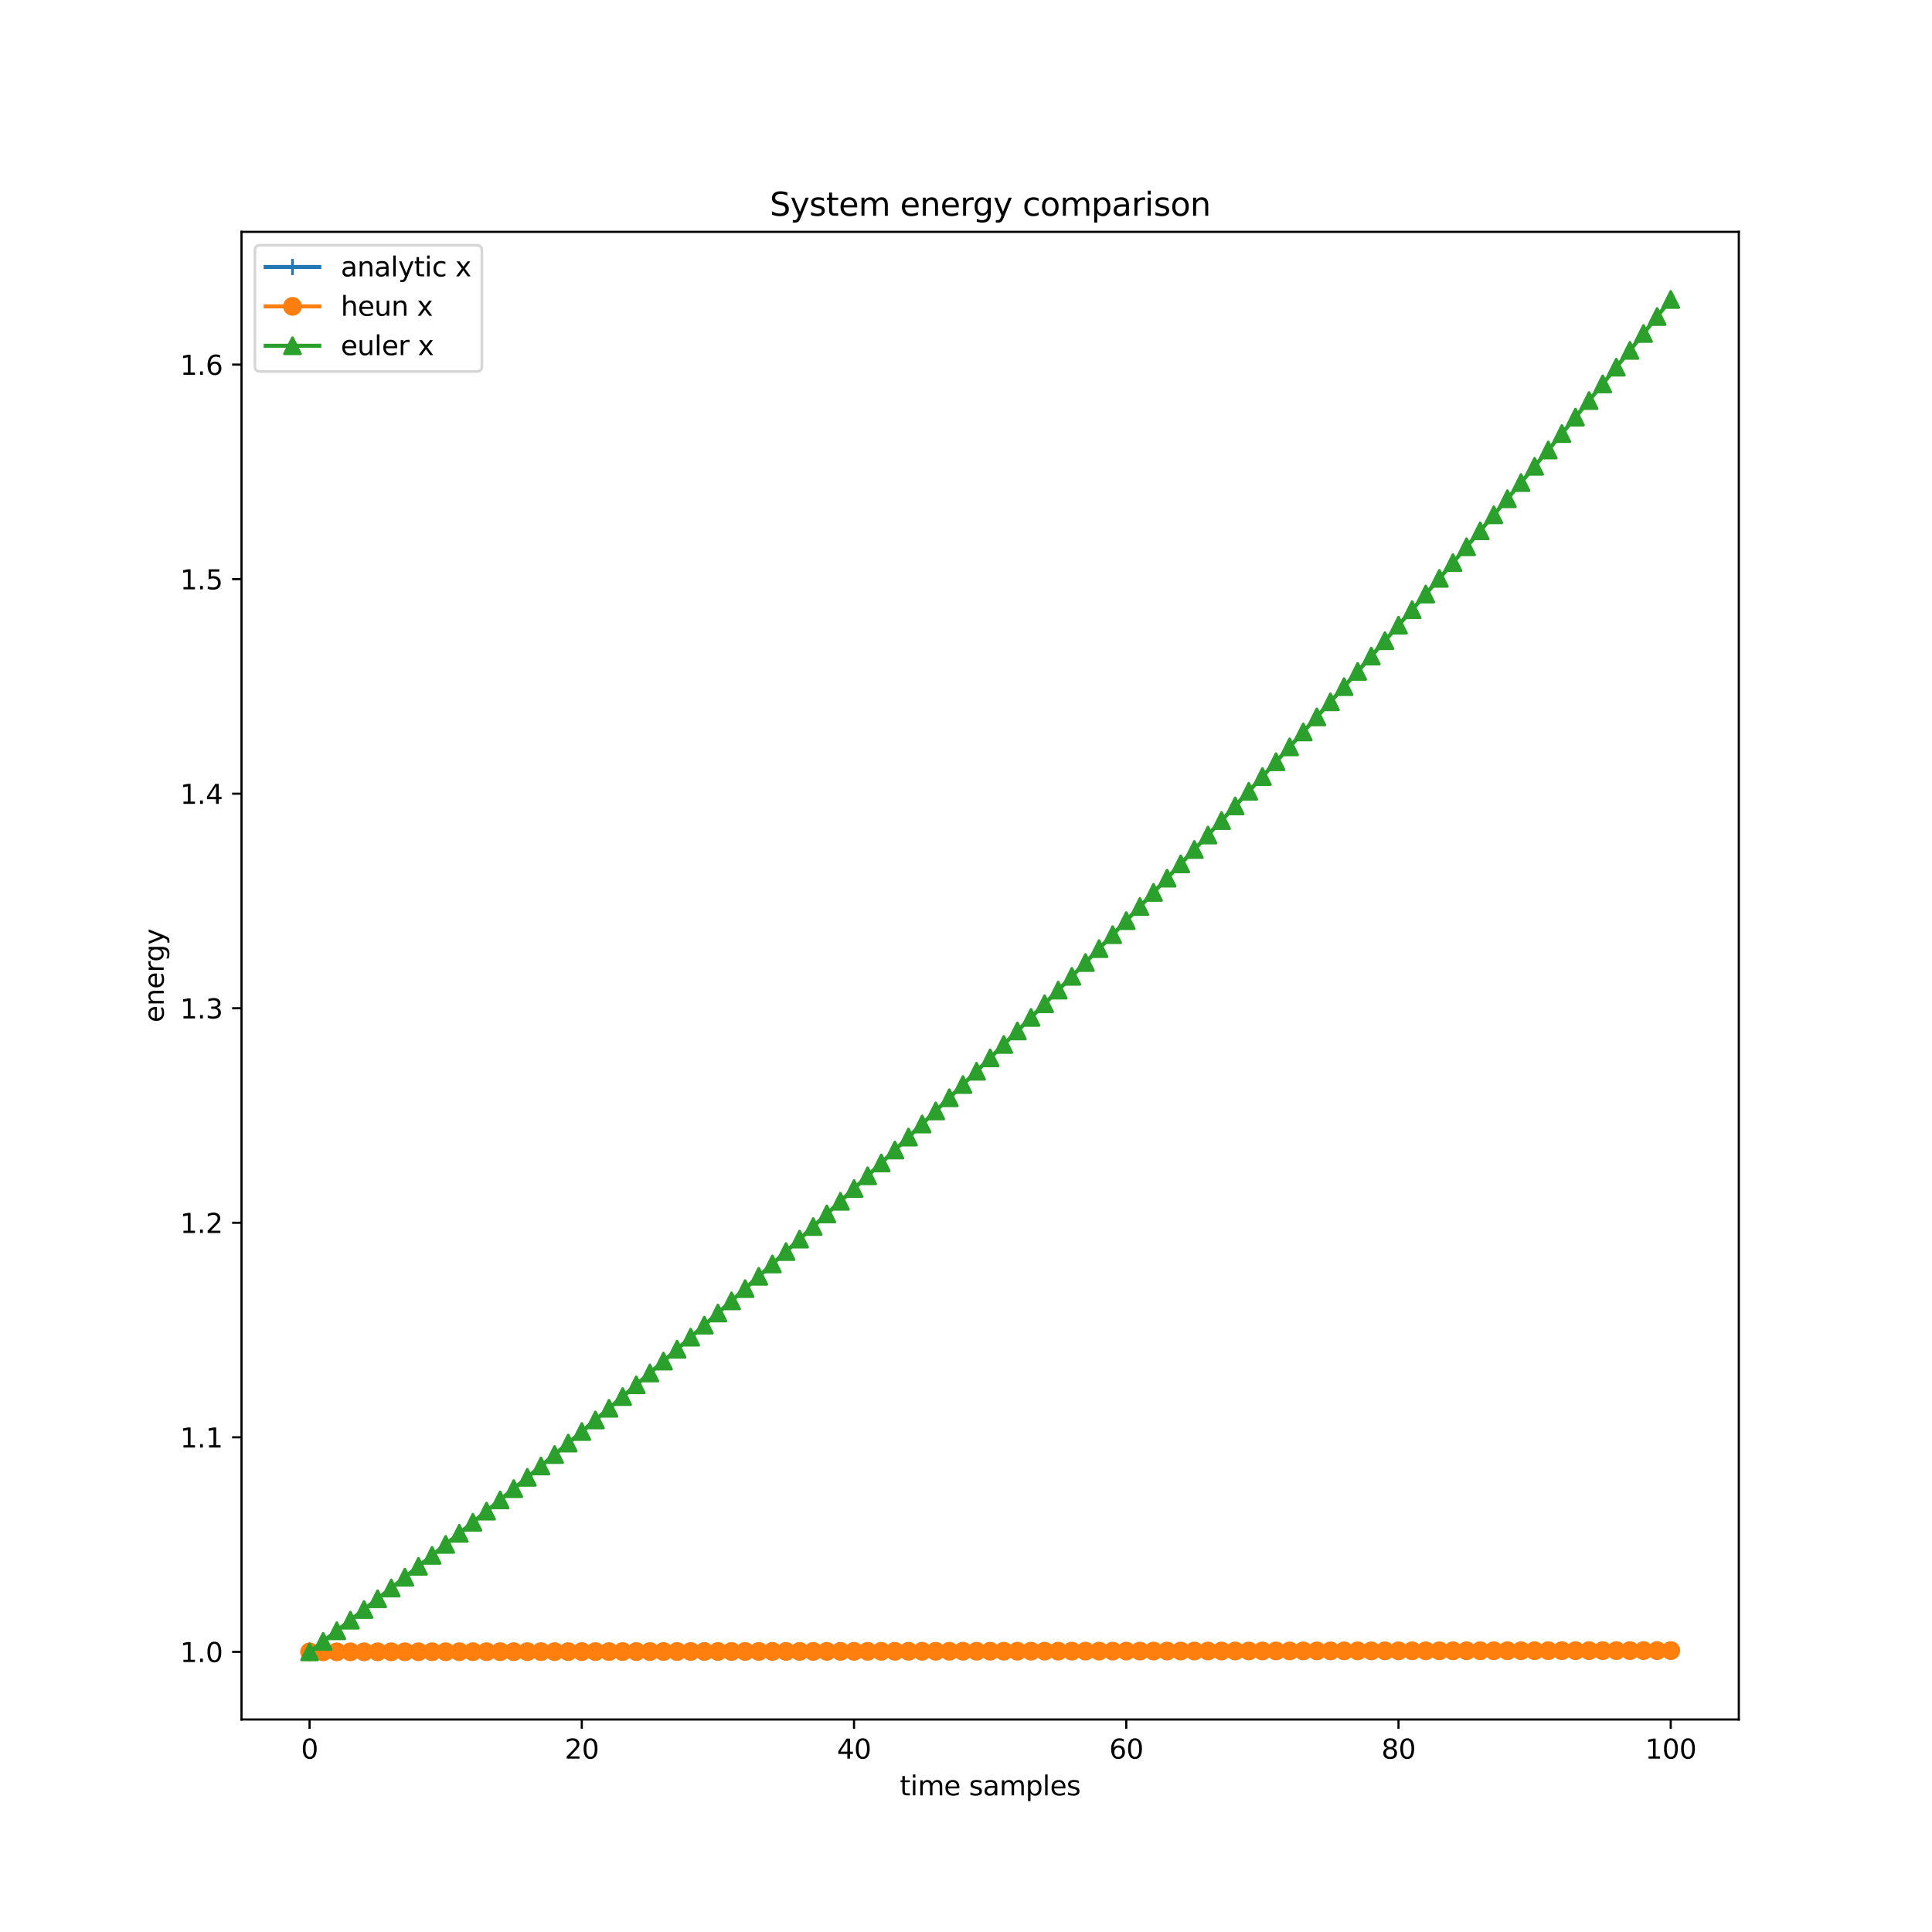 <?xml version="1.0" encoding="utf-8" standalone="no"?>
<!DOCTYPE svg PUBLIC "-//W3C//DTD SVG 1.1//EN"
  "http://www.w3.org/Graphics/SVG/1.1/DTD/svg11.dtd">
<svg xmlns:xlink="http://www.w3.org/1999/xlink" width="720pt" height="720pt" viewBox="0 0 720 720" xmlns="http://www.w3.org/2000/svg" version="1.1">
 <defs>
  <style type="text/css">*{stroke-linejoin: round; stroke-linecap: butt}</style>
 </defs>
 <g id="figure_1">
  <g id="patch_1">
   <path d="M 0 720 
L 720 720 
L 720 0 
L 0 0 
z
" style="fill: #ffffff"/>
  </g>
  <g id="axes_1">
   <g id="patch_2">
    <path d="M 90 640.8 
L 648 640.8 
L 648 86.4 
L 90 86.4 
z
" style="fill: #ffffff"/>
   </g>
   <g id="matplotlib.axis_1">
    <g id="xtick_1">
     <g id="line2d_1">
      <defs>
       <path id="m5ee7c1878e" d="M 0 0 
L 0 3.5 
" style="stroke: #000000; stroke-width: 0.8"/>
      </defs>
      <g>
       <use xlink:href="#m5ee7c1878e" x="115.364" y="640.8" style="stroke: #000000; stroke-width: 0.8"/>
      </g>
     </g>
     <g id="text_1">
      <!-- 0 -->
      <g transform="translate(112.182 655.398) scale(0.1 -0.1)">
       <defs>
        <path id="DejaVuSans-30" d="M 2034 4250 
Q 1547 4250 1301 3770 
Q 1056 3291 1056 2328 
Q 1056 1369 1301 889 
Q 1547 409 2034 409 
Q 2525 409 2770 889 
Q 3016 1369 3016 2328 
Q 3016 3291 2770 3770 
Q 2525 4250 2034 4250 
z
M 2034 4750 
Q 2819 4750 3233 4129 
Q 3647 3509 3647 2328 
Q 3647 1150 3233 529 
Q 2819 -91 2034 -91 
Q 1250 -91 836 529 
Q 422 1150 422 2328 
Q 422 3509 836 4129 
Q 1250 4750 2034 4750 
z
" transform="scale(0.016)"/>
       </defs>
       <use xlink:href="#DejaVuSans-30"/>
      </g>
     </g>
    </g>
    <g id="xtick_2">
     <g id="line2d_2">
      <g>
       <use xlink:href="#m5ee7c1878e" x="216.818" y="640.8" style="stroke: #000000; stroke-width: 0.8"/>
      </g>
     </g>
     <g id="text_2">
      <!-- 20 -->
      <g transform="translate(210.456 655.398) scale(0.1 -0.1)">
       <defs>
        <path id="DejaVuSans-32" d="M 1228 531 
L 3431 531 
L 3431 0 
L 469 0 
L 469 531 
Q 828 903 1448 1529 
Q 2069 2156 2228 2338 
Q 2531 2678 2651 2914 
Q 2772 3150 2772 3378 
Q 2772 3750 2511 3984 
Q 2250 4219 1831 4219 
Q 1534 4219 1204 4116 
Q 875 4013 500 3803 
L 500 4441 
Q 881 4594 1212 4672 
Q 1544 4750 1819 4750 
Q 2544 4750 2975 4387 
Q 3406 4025 3406 3419 
Q 3406 3131 3298 2873 
Q 3191 2616 2906 2266 
Q 2828 2175 2409 1742 
Q 1991 1309 1228 531 
z
" transform="scale(0.016)"/>
       </defs>
       <use xlink:href="#DejaVuSans-32"/>
       <use xlink:href="#DejaVuSans-30" x="63.623"/>
      </g>
     </g>
    </g>
    <g id="xtick_3">
     <g id="line2d_3">
      <g>
       <use xlink:href="#m5ee7c1878e" x="318.273" y="640.8" style="stroke: #000000; stroke-width: 0.8"/>
      </g>
     </g>
     <g id="text_3">
      <!-- 40 -->
      <g transform="translate(311.91 655.398) scale(0.1 -0.1)">
       <defs>
        <path id="DejaVuSans-34" d="M 2419 4116 
L 825 1625 
L 2419 1625 
L 2419 4116 
z
M 2253 4666 
L 3047 4666 
L 3047 1625 
L 3713 1625 
L 3713 1100 
L 3047 1100 
L 3047 0 
L 2419 0 
L 2419 1100 
L 313 1100 
L 313 1709 
L 2253 4666 
z
" transform="scale(0.016)"/>
       </defs>
       <use xlink:href="#DejaVuSans-34"/>
       <use xlink:href="#DejaVuSans-30" x="63.623"/>
      </g>
     </g>
    </g>
    <g id="xtick_4">
     <g id="line2d_4">
      <g>
       <use xlink:href="#m5ee7c1878e" x="419.727" y="640.8" style="stroke: #000000; stroke-width: 0.8"/>
      </g>
     </g>
     <g id="text_4">
      <!-- 60 -->
      <g transform="translate(413.365 655.398) scale(0.1 -0.1)">
       <defs>
        <path id="DejaVuSans-36" d="M 2113 2584 
Q 1688 2584 1439 2293 
Q 1191 2003 1191 1497 
Q 1191 994 1439 701 
Q 1688 409 2113 409 
Q 2538 409 2786 701 
Q 3034 994 3034 1497 
Q 3034 2003 2786 2293 
Q 2538 2584 2113 2584 
z
M 3366 4563 
L 3366 3988 
Q 3128 4100 2886 4159 
Q 2644 4219 2406 4219 
Q 1781 4219 1451 3797 
Q 1122 3375 1075 2522 
Q 1259 2794 1537 2939 
Q 1816 3084 2150 3084 
Q 2853 3084 3261 2657 
Q 3669 2231 3669 1497 
Q 3669 778 3244 343 
Q 2819 -91 2113 -91 
Q 1303 -91 875 529 
Q 447 1150 447 2328 
Q 447 3434 972 4092 
Q 1497 4750 2381 4750 
Q 2619 4750 2861 4703 
Q 3103 4656 3366 4563 
z
" transform="scale(0.016)"/>
       </defs>
       <use xlink:href="#DejaVuSans-36"/>
       <use xlink:href="#DejaVuSans-30" x="63.623"/>
      </g>
     </g>
    </g>
    <g id="xtick_5">
     <g id="line2d_5">
      <g>
       <use xlink:href="#m5ee7c1878e" x="521.182" y="640.8" style="stroke: #000000; stroke-width: 0.8"/>
      </g>
     </g>
     <g id="text_5">
      <!-- 80 -->
      <g transform="translate(514.819 655.398) scale(0.1 -0.1)">
       <defs>
        <path id="DejaVuSans-38" d="M 2034 2216 
Q 1584 2216 1326 1975 
Q 1069 1734 1069 1313 
Q 1069 891 1326 650 
Q 1584 409 2034 409 
Q 2484 409 2743 651 
Q 3003 894 3003 1313 
Q 3003 1734 2745 1975 
Q 2488 2216 2034 2216 
z
M 1403 2484 
Q 997 2584 770 2862 
Q 544 3141 544 3541 
Q 544 4100 942 4425 
Q 1341 4750 2034 4750 
Q 2731 4750 3128 4425 
Q 3525 4100 3525 3541 
Q 3525 3141 3298 2862 
Q 3072 2584 2669 2484 
Q 3125 2378 3379 2068 
Q 3634 1759 3634 1313 
Q 3634 634 3220 271 
Q 2806 -91 2034 -91 
Q 1263 -91 848 271 
Q 434 634 434 1313 
Q 434 1759 690 2068 
Q 947 2378 1403 2484 
z
M 1172 3481 
Q 1172 3119 1398 2916 
Q 1625 2713 2034 2713 
Q 2441 2713 2670 2916 
Q 2900 3119 2900 3481 
Q 2900 3844 2670 4047 
Q 2441 4250 2034 4250 
Q 1625 4250 1398 4047 
Q 1172 3844 1172 3481 
z
" transform="scale(0.016)"/>
       </defs>
       <use xlink:href="#DejaVuSans-38"/>
       <use xlink:href="#DejaVuSans-30" x="63.623"/>
      </g>
     </g>
    </g>
    <g id="xtick_6">
     <g id="line2d_6">
      <g>
       <use xlink:href="#m5ee7c1878e" x="622.636" y="640.8" style="stroke: #000000; stroke-width: 0.8"/>
      </g>
     </g>
     <g id="text_6">
      <!-- 100 -->
      <g transform="translate(613.093 655.398) scale(0.1 -0.1)">
       <defs>
        <path id="DejaVuSans-31" d="M 794 531 
L 1825 531 
L 1825 4091 
L 703 3866 
L 703 4441 
L 1819 4666 
L 2450 4666 
L 2450 531 
L 3481 531 
L 3481 0 
L 794 0 
L 794 531 
z
" transform="scale(0.016)"/>
       </defs>
       <use xlink:href="#DejaVuSans-31"/>
       <use xlink:href="#DejaVuSans-30" x="63.623"/>
       <use xlink:href="#DejaVuSans-30" x="127.246"/>
      </g>
     </g>
    </g>
    <g id="text_7">
     <!-- time samples -->
     <g transform="translate(335.331 669.077) scale(0.1 -0.1)">
      <defs>
       <path id="DejaVuSans-74" d="M 1172 4494 
L 1172 3500 
L 2356 3500 
L 2356 3053 
L 1172 3053 
L 1172 1153 
Q 1172 725 1289 603 
Q 1406 481 1766 481 
L 2356 481 
L 2356 0 
L 1766 0 
Q 1100 0 847 248 
Q 594 497 594 1153 
L 594 3053 
L 172 3053 
L 172 3500 
L 594 3500 
L 594 4494 
L 1172 4494 
z
" transform="scale(0.016)"/>
       <path id="DejaVuSans-69" d="M 603 3500 
L 1178 3500 
L 1178 0 
L 603 0 
L 603 3500 
z
M 603 4863 
L 1178 4863 
L 1178 4134 
L 603 4134 
L 603 4863 
z
" transform="scale(0.016)"/>
       <path id="DejaVuSans-6d" d="M 3328 2828 
Q 3544 3216 3844 3400 
Q 4144 3584 4550 3584 
Q 5097 3584 5394 3201 
Q 5691 2819 5691 2113 
L 5691 0 
L 5113 0 
L 5113 2094 
Q 5113 2597 4934 2840 
Q 4756 3084 4391 3084 
Q 3944 3084 3684 2787 
Q 3425 2491 3425 1978 
L 3425 0 
L 2847 0 
L 2847 2094 
Q 2847 2600 2669 2842 
Q 2491 3084 2119 3084 
Q 1678 3084 1418 2786 
Q 1159 2488 1159 1978 
L 1159 0 
L 581 0 
L 581 3500 
L 1159 3500 
L 1159 2956 
Q 1356 3278 1631 3431 
Q 1906 3584 2284 3584 
Q 2666 3584 2933 3390 
Q 3200 3197 3328 2828 
z
" transform="scale(0.016)"/>
       <path id="DejaVuSans-65" d="M 3597 1894 
L 3597 1613 
L 953 1613 
Q 991 1019 1311 708 
Q 1631 397 2203 397 
Q 2534 397 2845 478 
Q 3156 559 3463 722 
L 3463 178 
Q 3153 47 2828 -22 
Q 2503 -91 2169 -91 
Q 1331 -91 842 396 
Q 353 884 353 1716 
Q 353 2575 817 3079 
Q 1281 3584 2069 3584 
Q 2775 3584 3186 3129 
Q 3597 2675 3597 1894 
z
M 3022 2063 
Q 3016 2534 2758 2815 
Q 2500 3097 2075 3097 
Q 1594 3097 1305 2825 
Q 1016 2553 972 2059 
L 3022 2063 
z
" transform="scale(0.016)"/>
       <path id="DejaVuSans-20" transform="scale(0.016)"/>
       <path id="DejaVuSans-73" d="M 2834 3397 
L 2834 2853 
Q 2591 2978 2328 3040 
Q 2066 3103 1784 3103 
Q 1356 3103 1142 2972 
Q 928 2841 928 2578 
Q 928 2378 1081 2264 
Q 1234 2150 1697 2047 
L 1894 2003 
Q 2506 1872 2764 1633 
Q 3022 1394 3022 966 
Q 3022 478 2636 193 
Q 2250 -91 1575 -91 
Q 1294 -91 989 -36 
Q 684 19 347 128 
L 347 722 
Q 666 556 975 473 
Q 1284 391 1588 391 
Q 1994 391 2212 530 
Q 2431 669 2431 922 
Q 2431 1156 2273 1281 
Q 2116 1406 1581 1522 
L 1381 1569 
Q 847 1681 609 1914 
Q 372 2147 372 2553 
Q 372 3047 722 3315 
Q 1072 3584 1716 3584 
Q 2034 3584 2315 3537 
Q 2597 3491 2834 3397 
z
" transform="scale(0.016)"/>
       <path id="DejaVuSans-61" d="M 2194 1759 
Q 1497 1759 1228 1600 
Q 959 1441 959 1056 
Q 959 750 1161 570 
Q 1363 391 1709 391 
Q 2188 391 2477 730 
Q 2766 1069 2766 1631 
L 2766 1759 
L 2194 1759 
z
M 3341 1997 
L 3341 0 
L 2766 0 
L 2766 531 
Q 2569 213 2275 61 
Q 1981 -91 1556 -91 
Q 1019 -91 701 211 
Q 384 513 384 1019 
Q 384 1609 779 1909 
Q 1175 2209 1959 2209 
L 2766 2209 
L 2766 2266 
Q 2766 2663 2505 2880 
Q 2244 3097 1772 3097 
Q 1472 3097 1187 3025 
Q 903 2953 641 2809 
L 641 3341 
Q 956 3463 1253 3523 
Q 1550 3584 1831 3584 
Q 2591 3584 2966 3190 
Q 3341 2797 3341 1997 
z
" transform="scale(0.016)"/>
       <path id="DejaVuSans-70" d="M 1159 525 
L 1159 -1331 
L 581 -1331 
L 581 3500 
L 1159 3500 
L 1159 2969 
Q 1341 3281 1617 3432 
Q 1894 3584 2278 3584 
Q 2916 3584 3314 3078 
Q 3713 2572 3713 1747 
Q 3713 922 3314 415 
Q 2916 -91 2278 -91 
Q 1894 -91 1617 61 
Q 1341 213 1159 525 
z
M 3116 1747 
Q 3116 2381 2855 2742 
Q 2594 3103 2138 3103 
Q 1681 3103 1420 2742 
Q 1159 2381 1159 1747 
Q 1159 1113 1420 752 
Q 1681 391 2138 391 
Q 2594 391 2855 752 
Q 3116 1113 3116 1747 
z
" transform="scale(0.016)"/>
       <path id="DejaVuSans-6c" d="M 603 4863 
L 1178 4863 
L 1178 0 
L 603 0 
L 603 4863 
z
" transform="scale(0.016)"/>
      </defs>
      <use xlink:href="#DejaVuSans-74"/>
      <use xlink:href="#DejaVuSans-69" x="39.209"/>
      <use xlink:href="#DejaVuSans-6d" x="66.992"/>
      <use xlink:href="#DejaVuSans-65" x="164.404"/>
      <use xlink:href="#DejaVuSans-20" x="225.928"/>
      <use xlink:href="#DejaVuSans-73" x="257.715"/>
      <use xlink:href="#DejaVuSans-61" x="309.814"/>
      <use xlink:href="#DejaVuSans-6d" x="371.094"/>
      <use xlink:href="#DejaVuSans-70" x="468.506"/>
      <use xlink:href="#DejaVuSans-6c" x="531.982"/>
      <use xlink:href="#DejaVuSans-65" x="559.766"/>
      <use xlink:href="#DejaVuSans-73" x="621.289"/>
     </g>
    </g>
   </g>
   <g id="matplotlib.axis_2">
    <g id="ytick_1">
     <g id="line2d_7">
      <defs>
       <path id="ma13c03ccf5" d="M 0 0 
L -3.5 0 
" style="stroke: #000000; stroke-width: 0.8"/>
      </defs>
      <g>
       <use xlink:href="#ma13c03ccf5" x="90" y="615.6" style="stroke: #000000; stroke-width: 0.8"/>
      </g>
     </g>
     <g id="text_8">
      <!-- 1.0 -->
      <g transform="translate(67.097 619.399) scale(0.1 -0.1)">
       <defs>
        <path id="DejaVuSans-2e" d="M 684 794 
L 1344 794 
L 1344 0 
L 684 0 
L 684 794 
z
" transform="scale(0.016)"/>
       </defs>
       <use xlink:href="#DejaVuSans-31"/>
       <use xlink:href="#DejaVuSans-2e" x="63.623"/>
       <use xlink:href="#DejaVuSans-30" x="95.41"/>
      </g>
     </g>
    </g>
    <g id="ytick_2">
     <g id="line2d_8">
      <g>
       <use xlink:href="#ma13c03ccf5" x="90" y="535.646" style="stroke: #000000; stroke-width: 0.8"/>
      </g>
     </g>
     <g id="text_9">
      <!-- 1.1 -->
      <g transform="translate(67.097 539.445) scale(0.1 -0.1)">
       <use xlink:href="#DejaVuSans-31"/>
       <use xlink:href="#DejaVuSans-2e" x="63.623"/>
       <use xlink:href="#DejaVuSans-31" x="95.41"/>
      </g>
     </g>
    </g>
    <g id="ytick_3">
     <g id="line2d_9">
      <g>
       <use xlink:href="#ma13c03ccf5" x="90" y="455.692" style="stroke: #000000; stroke-width: 0.8"/>
      </g>
     </g>
     <g id="text_10">
      <!-- 1.2 -->
      <g transform="translate(67.097 459.491) scale(0.1 -0.1)">
       <use xlink:href="#DejaVuSans-31"/>
       <use xlink:href="#DejaVuSans-2e" x="63.623"/>
       <use xlink:href="#DejaVuSans-32" x="95.41"/>
      </g>
     </g>
    </g>
    <g id="ytick_4">
     <g id="line2d_10">
      <g>
       <use xlink:href="#ma13c03ccf5" x="90" y="375.738" style="stroke: #000000; stroke-width: 0.8"/>
      </g>
     </g>
     <g id="text_11">
      <!-- 1.3 -->
      <g transform="translate(67.097 379.538) scale(0.1 -0.1)">
       <defs>
        <path id="DejaVuSans-33" d="M 2597 2516 
Q 3050 2419 3304 2112 
Q 3559 1806 3559 1356 
Q 3559 666 3084 287 
Q 2609 -91 1734 -91 
Q 1441 -91 1130 -33 
Q 819 25 488 141 
L 488 750 
Q 750 597 1062 519 
Q 1375 441 1716 441 
Q 2309 441 2620 675 
Q 2931 909 2931 1356 
Q 2931 1769 2642 2001 
Q 2353 2234 1838 2234 
L 1294 2234 
L 1294 2753 
L 1863 2753 
Q 2328 2753 2575 2939 
Q 2822 3125 2822 3475 
Q 2822 3834 2567 4026 
Q 2313 4219 1838 4219 
Q 1578 4219 1281 4162 
Q 984 4106 628 3988 
L 628 4550 
Q 988 4650 1302 4700 
Q 1616 4750 1894 4750 
Q 2613 4750 3031 4423 
Q 3450 4097 3450 3541 
Q 3450 3153 3228 2886 
Q 3006 2619 2597 2516 
z
" transform="scale(0.016)"/>
       </defs>
       <use xlink:href="#DejaVuSans-31"/>
       <use xlink:href="#DejaVuSans-2e" x="63.623"/>
       <use xlink:href="#DejaVuSans-33" x="95.41"/>
      </g>
     </g>
    </g>
    <g id="ytick_5">
     <g id="line2d_11">
      <g>
       <use xlink:href="#ma13c03ccf5" x="90" y="295.784" style="stroke: #000000; stroke-width: 0.8"/>
      </g>
     </g>
     <g id="text_12">
      <!-- 1.4 -->
      <g transform="translate(67.097 299.584) scale(0.1 -0.1)">
       <use xlink:href="#DejaVuSans-31"/>
       <use xlink:href="#DejaVuSans-2e" x="63.623"/>
       <use xlink:href="#DejaVuSans-34" x="95.41"/>
      </g>
     </g>
    </g>
    <g id="ytick_6">
     <g id="line2d_12">
      <g>
       <use xlink:href="#ma13c03ccf5" x="90" y="215.831" style="stroke: #000000; stroke-width: 0.8"/>
      </g>
     </g>
     <g id="text_13">
      <!-- 1.5 -->
      <g transform="translate(67.097 219.63) scale(0.1 -0.1)">
       <defs>
        <path id="DejaVuSans-35" d="M 691 4666 
L 3169 4666 
L 3169 4134 
L 1269 4134 
L 1269 2991 
Q 1406 3038 1543 3061 
Q 1681 3084 1819 3084 
Q 2600 3084 3056 2656 
Q 3513 2228 3513 1497 
Q 3513 744 3044 326 
Q 2575 -91 1722 -91 
Q 1428 -91 1123 -41 
Q 819 9 494 109 
L 494 744 
Q 775 591 1075 516 
Q 1375 441 1709 441 
Q 2250 441 2565 725 
Q 2881 1009 2881 1497 
Q 2881 1984 2565 2268 
Q 2250 2553 1709 2553 
Q 1456 2553 1204 2497 
Q 953 2441 691 2322 
L 691 4666 
z
" transform="scale(0.016)"/>
       </defs>
       <use xlink:href="#DejaVuSans-31"/>
       <use xlink:href="#DejaVuSans-2e" x="63.623"/>
       <use xlink:href="#DejaVuSans-35" x="95.41"/>
      </g>
     </g>
    </g>
    <g id="ytick_7">
     <g id="line2d_13">
      <g>
       <use xlink:href="#ma13c03ccf5" x="90" y="135.877" style="stroke: #000000; stroke-width: 0.8"/>
      </g>
     </g>
     <g id="text_14">
      <!-- 1.6 -->
      <g transform="translate(67.097 139.676) scale(0.1 -0.1)">
       <use xlink:href="#DejaVuSans-31"/>
       <use xlink:href="#DejaVuSans-2e" x="63.623"/>
       <use xlink:href="#DejaVuSans-36" x="95.41"/>
      </g>
     </g>
    </g>
    <g id="text_15">
     <!-- energy -->
     <g transform="translate(61.017 381.023) rotate(-90) scale(0.1 -0.1)">
      <defs>
       <path id="DejaVuSans-6e" d="M 3513 2113 
L 3513 0 
L 2938 0 
L 2938 2094 
Q 2938 2591 2744 2837 
Q 2550 3084 2163 3084 
Q 1697 3084 1428 2787 
Q 1159 2491 1159 1978 
L 1159 0 
L 581 0 
L 581 3500 
L 1159 3500 
L 1159 2956 
Q 1366 3272 1645 3428 
Q 1925 3584 2291 3584 
Q 2894 3584 3203 3211 
Q 3513 2838 3513 2113 
z
" transform="scale(0.016)"/>
       <path id="DejaVuSans-72" d="M 2631 2963 
Q 2534 3019 2420 3045 
Q 2306 3072 2169 3072 
Q 1681 3072 1420 2755 
Q 1159 2438 1159 1844 
L 1159 0 
L 581 0 
L 581 3500 
L 1159 3500 
L 1159 2956 
Q 1341 3275 1631 3429 
Q 1922 3584 2338 3584 
Q 2397 3584 2469 3576 
Q 2541 3569 2628 3553 
L 2631 2963 
z
" transform="scale(0.016)"/>
       <path id="DejaVuSans-67" d="M 2906 1791 
Q 2906 2416 2648 2759 
Q 2391 3103 1925 3103 
Q 1463 3103 1205 2759 
Q 947 2416 947 1791 
Q 947 1169 1205 825 
Q 1463 481 1925 481 
Q 2391 481 2648 825 
Q 2906 1169 2906 1791 
z
M 3481 434 
Q 3481 -459 3084 -895 
Q 2688 -1331 1869 -1331 
Q 1566 -1331 1297 -1286 
Q 1028 -1241 775 -1147 
L 775 -588 
Q 1028 -725 1275 -790 
Q 1522 -856 1778 -856 
Q 2344 -856 2625 -561 
Q 2906 -266 2906 331 
L 2906 616 
Q 2728 306 2450 153 
Q 2172 0 1784 0 
Q 1141 0 747 490 
Q 353 981 353 1791 
Q 353 2603 747 3093 
Q 1141 3584 1784 3584 
Q 2172 3584 2450 3431 
Q 2728 3278 2906 2969 
L 2906 3500 
L 3481 3500 
L 3481 434 
z
" transform="scale(0.016)"/>
       <path id="DejaVuSans-79" d="M 2059 -325 
Q 1816 -950 1584 -1140 
Q 1353 -1331 966 -1331 
L 506 -1331 
L 506 -850 
L 844 -850 
Q 1081 -850 1212 -737 
Q 1344 -625 1503 -206 
L 1606 56 
L 191 3500 
L 800 3500 
L 1894 763 
L 2988 3500 
L 3597 3500 
L 2059 -325 
z
" transform="scale(0.016)"/>
      </defs>
      <use xlink:href="#DejaVuSans-65"/>
      <use xlink:href="#DejaVuSans-6e" x="61.523"/>
      <use xlink:href="#DejaVuSans-65" x="124.902"/>
      <use xlink:href="#DejaVuSans-72" x="186.426"/>
      <use xlink:href="#DejaVuSans-67" x="225.789"/>
      <use xlink:href="#DejaVuSans-79" x="289.266"/>
     </g>
    </g>
   </g>
   <g id="line2d_14">
    <path d="M 115.364 615.6 
L 120.436 615.6 
L 125.509 615.6 
L 130.582 615.6 
L 135.655 615.6 
L 140.727 615.6 
L 145.8 615.6 
L 150.873 615.6 
L 155.945 615.6 
L 161.018 615.6 
L 166.091 615.6 
L 171.164 615.6 
L 176.236 615.6 
L 181.309 615.6 
L 186.382 615.6 
L 191.455 615.6 
L 196.527 615.6 
L 201.6 615.6 
L 206.673 615.6 
L 211.745 615.6 
L 216.818 615.6 
L 221.891 615.6 
L 226.964 615.6 
L 232.036 615.6 
L 237.109 615.6 
L 242.182 615.6 
L 247.255 615.6 
L 252.327 615.6 
L 257.4 615.6 
L 262.473 615.6 
L 267.545 615.6 
L 272.618 615.6 
L 277.691 615.6 
L 282.764 615.6 
L 287.836 615.6 
L 292.909 615.6 
L 297.982 615.6 
L 303.055 615.6 
L 308.127 615.6 
L 313.2 615.6 
L 318.273 615.6 
L 323.345 615.6 
L 328.418 615.6 
L 333.491 615.6 
L 338.564 615.6 
L 343.636 615.6 
L 348.709 615.6 
L 353.782 615.6 
L 358.855 615.6 
L 363.927 615.6 
L 369 615.6 
L 374.073 615.6 
L 379.145 615.6 
L 384.218 615.6 
L 389.291 615.6 
L 394.364 615.6 
L 399.436 615.6 
L 404.509 615.6 
L 409.582 615.6 
L 414.655 615.6 
L 419.727 615.6 
L 424.8 615.6 
L 429.873 615.6 
L 434.945 615.6 
L 440.018 615.6 
L 445.091 615.6 
L 450.164 615.6 
L 455.236 615.6 
L 460.309 615.6 
L 465.382 615.6 
L 470.455 615.6 
L 475.527 615.6 
L 480.6 615.6 
L 485.673 615.6 
L 490.745 615.6 
L 495.818 615.6 
L 500.891 615.6 
L 505.964 615.6 
L 511.036 615.6 
L 516.109 615.6 
L 521.182 615.6 
L 526.255 615.6 
L 531.327 615.6 
L 536.4 615.6 
L 541.473 615.6 
L 546.545 615.6 
L 551.618 615.6 
L 556.691 615.6 
L 561.764 615.6 
L 566.836 615.6 
L 571.909 615.6 
L 576.982 615.6 
L 582.055 615.6 
L 587.127 615.6 
L 592.2 615.6 
L 597.273 615.6 
L 602.345 615.6 
L 607.418 615.6 
L 612.491 615.6 
L 617.564 615.6 
L 622.636 615.6 
" clip-path="url(#pe2f2e50e3d)" style="fill: none; stroke: #1f77b4; stroke-width: 1.5; stroke-linecap: square"/>
    <defs>
     <path id="md26b3dd9a8" d="M 0 3 
L 0 -3 
" style="stroke: #1f77b4"/>
    </defs>
    <g clip-path="url(#pe2f2e50e3d)">
     <use xlink:href="#md26b3dd9a8" x="115.364" y="615.6" style="fill: #1f77b4; stroke: #1f77b4"/>
     <use xlink:href="#md26b3dd9a8" x="120.436" y="615.6" style="fill: #1f77b4; stroke: #1f77b4"/>
     <use xlink:href="#md26b3dd9a8" x="125.509" y="615.6" style="fill: #1f77b4; stroke: #1f77b4"/>
     <use xlink:href="#md26b3dd9a8" x="130.582" y="615.6" style="fill: #1f77b4; stroke: #1f77b4"/>
     <use xlink:href="#md26b3dd9a8" x="135.655" y="615.6" style="fill: #1f77b4; stroke: #1f77b4"/>
     <use xlink:href="#md26b3dd9a8" x="140.727" y="615.6" style="fill: #1f77b4; stroke: #1f77b4"/>
     <use xlink:href="#md26b3dd9a8" x="145.8" y="615.6" style="fill: #1f77b4; stroke: #1f77b4"/>
     <use xlink:href="#md26b3dd9a8" x="150.873" y="615.6" style="fill: #1f77b4; stroke: #1f77b4"/>
     <use xlink:href="#md26b3dd9a8" x="155.945" y="615.6" style="fill: #1f77b4; stroke: #1f77b4"/>
     <use xlink:href="#md26b3dd9a8" x="161.018" y="615.6" style="fill: #1f77b4; stroke: #1f77b4"/>
     <use xlink:href="#md26b3dd9a8" x="166.091" y="615.6" style="fill: #1f77b4; stroke: #1f77b4"/>
     <use xlink:href="#md26b3dd9a8" x="171.164" y="615.6" style="fill: #1f77b4; stroke: #1f77b4"/>
     <use xlink:href="#md26b3dd9a8" x="176.236" y="615.6" style="fill: #1f77b4; stroke: #1f77b4"/>
     <use xlink:href="#md26b3dd9a8" x="181.309" y="615.6" style="fill: #1f77b4; stroke: #1f77b4"/>
     <use xlink:href="#md26b3dd9a8" x="186.382" y="615.6" style="fill: #1f77b4; stroke: #1f77b4"/>
     <use xlink:href="#md26b3dd9a8" x="191.455" y="615.6" style="fill: #1f77b4; stroke: #1f77b4"/>
     <use xlink:href="#md26b3dd9a8" x="196.527" y="615.6" style="fill: #1f77b4; stroke: #1f77b4"/>
     <use xlink:href="#md26b3dd9a8" x="201.6" y="615.6" style="fill: #1f77b4; stroke: #1f77b4"/>
     <use xlink:href="#md26b3dd9a8" x="206.673" y="615.6" style="fill: #1f77b4; stroke: #1f77b4"/>
     <use xlink:href="#md26b3dd9a8" x="211.745" y="615.6" style="fill: #1f77b4; stroke: #1f77b4"/>
     <use xlink:href="#md26b3dd9a8" x="216.818" y="615.6" style="fill: #1f77b4; stroke: #1f77b4"/>
     <use xlink:href="#md26b3dd9a8" x="221.891" y="615.6" style="fill: #1f77b4; stroke: #1f77b4"/>
     <use xlink:href="#md26b3dd9a8" x="226.964" y="615.6" style="fill: #1f77b4; stroke: #1f77b4"/>
     <use xlink:href="#md26b3dd9a8" x="232.036" y="615.6" style="fill: #1f77b4; stroke: #1f77b4"/>
     <use xlink:href="#md26b3dd9a8" x="237.109" y="615.6" style="fill: #1f77b4; stroke: #1f77b4"/>
     <use xlink:href="#md26b3dd9a8" x="242.182" y="615.6" style="fill: #1f77b4; stroke: #1f77b4"/>
     <use xlink:href="#md26b3dd9a8" x="247.255" y="615.6" style="fill: #1f77b4; stroke: #1f77b4"/>
     <use xlink:href="#md26b3dd9a8" x="252.327" y="615.6" style="fill: #1f77b4; stroke: #1f77b4"/>
     <use xlink:href="#md26b3dd9a8" x="257.4" y="615.6" style="fill: #1f77b4; stroke: #1f77b4"/>
     <use xlink:href="#md26b3dd9a8" x="262.473" y="615.6" style="fill: #1f77b4; stroke: #1f77b4"/>
     <use xlink:href="#md26b3dd9a8" x="267.545" y="615.6" style="fill: #1f77b4; stroke: #1f77b4"/>
     <use xlink:href="#md26b3dd9a8" x="272.618" y="615.6" style="fill: #1f77b4; stroke: #1f77b4"/>
     <use xlink:href="#md26b3dd9a8" x="277.691" y="615.6" style="fill: #1f77b4; stroke: #1f77b4"/>
     <use xlink:href="#md26b3dd9a8" x="282.764" y="615.6" style="fill: #1f77b4; stroke: #1f77b4"/>
     <use xlink:href="#md26b3dd9a8" x="287.836" y="615.6" style="fill: #1f77b4; stroke: #1f77b4"/>
     <use xlink:href="#md26b3dd9a8" x="292.909" y="615.6" style="fill: #1f77b4; stroke: #1f77b4"/>
     <use xlink:href="#md26b3dd9a8" x="297.982" y="615.6" style="fill: #1f77b4; stroke: #1f77b4"/>
     <use xlink:href="#md26b3dd9a8" x="303.055" y="615.6" style="fill: #1f77b4; stroke: #1f77b4"/>
     <use xlink:href="#md26b3dd9a8" x="308.127" y="615.6" style="fill: #1f77b4; stroke: #1f77b4"/>
     <use xlink:href="#md26b3dd9a8" x="313.2" y="615.6" style="fill: #1f77b4; stroke: #1f77b4"/>
     <use xlink:href="#md26b3dd9a8" x="318.273" y="615.6" style="fill: #1f77b4; stroke: #1f77b4"/>
     <use xlink:href="#md26b3dd9a8" x="323.345" y="615.6" style="fill: #1f77b4; stroke: #1f77b4"/>
     <use xlink:href="#md26b3dd9a8" x="328.418" y="615.6" style="fill: #1f77b4; stroke: #1f77b4"/>
     <use xlink:href="#md26b3dd9a8" x="333.491" y="615.6" style="fill: #1f77b4; stroke: #1f77b4"/>
     <use xlink:href="#md26b3dd9a8" x="338.564" y="615.6" style="fill: #1f77b4; stroke: #1f77b4"/>
     <use xlink:href="#md26b3dd9a8" x="343.636" y="615.6" style="fill: #1f77b4; stroke: #1f77b4"/>
     <use xlink:href="#md26b3dd9a8" x="348.709" y="615.6" style="fill: #1f77b4; stroke: #1f77b4"/>
     <use xlink:href="#md26b3dd9a8" x="353.782" y="615.6" style="fill: #1f77b4; stroke: #1f77b4"/>
     <use xlink:href="#md26b3dd9a8" x="358.855" y="615.6" style="fill: #1f77b4; stroke: #1f77b4"/>
     <use xlink:href="#md26b3dd9a8" x="363.927" y="615.6" style="fill: #1f77b4; stroke: #1f77b4"/>
     <use xlink:href="#md26b3dd9a8" x="369" y="615.6" style="fill: #1f77b4; stroke: #1f77b4"/>
     <use xlink:href="#md26b3dd9a8" x="374.073" y="615.6" style="fill: #1f77b4; stroke: #1f77b4"/>
     <use xlink:href="#md26b3dd9a8" x="379.145" y="615.6" style="fill: #1f77b4; stroke: #1f77b4"/>
     <use xlink:href="#md26b3dd9a8" x="384.218" y="615.6" style="fill: #1f77b4; stroke: #1f77b4"/>
     <use xlink:href="#md26b3dd9a8" x="389.291" y="615.6" style="fill: #1f77b4; stroke: #1f77b4"/>
     <use xlink:href="#md26b3dd9a8" x="394.364" y="615.6" style="fill: #1f77b4; stroke: #1f77b4"/>
     <use xlink:href="#md26b3dd9a8" x="399.436" y="615.6" style="fill: #1f77b4; stroke: #1f77b4"/>
     <use xlink:href="#md26b3dd9a8" x="404.509" y="615.6" style="fill: #1f77b4; stroke: #1f77b4"/>
     <use xlink:href="#md26b3dd9a8" x="409.582" y="615.6" style="fill: #1f77b4; stroke: #1f77b4"/>
     <use xlink:href="#md26b3dd9a8" x="414.655" y="615.6" style="fill: #1f77b4; stroke: #1f77b4"/>
     <use xlink:href="#md26b3dd9a8" x="419.727" y="615.6" style="fill: #1f77b4; stroke: #1f77b4"/>
     <use xlink:href="#md26b3dd9a8" x="424.8" y="615.6" style="fill: #1f77b4; stroke: #1f77b4"/>
     <use xlink:href="#md26b3dd9a8" x="429.873" y="615.6" style="fill: #1f77b4; stroke: #1f77b4"/>
     <use xlink:href="#md26b3dd9a8" x="434.945" y="615.6" style="fill: #1f77b4; stroke: #1f77b4"/>
     <use xlink:href="#md26b3dd9a8" x="440.018" y="615.6" style="fill: #1f77b4; stroke: #1f77b4"/>
     <use xlink:href="#md26b3dd9a8" x="445.091" y="615.6" style="fill: #1f77b4; stroke: #1f77b4"/>
     <use xlink:href="#md26b3dd9a8" x="450.164" y="615.6" style="fill: #1f77b4; stroke: #1f77b4"/>
     <use xlink:href="#md26b3dd9a8" x="455.236" y="615.6" style="fill: #1f77b4; stroke: #1f77b4"/>
     <use xlink:href="#md26b3dd9a8" x="460.309" y="615.6" style="fill: #1f77b4; stroke: #1f77b4"/>
     <use xlink:href="#md26b3dd9a8" x="465.382" y="615.6" style="fill: #1f77b4; stroke: #1f77b4"/>
     <use xlink:href="#md26b3dd9a8" x="470.455" y="615.6" style="fill: #1f77b4; stroke: #1f77b4"/>
     <use xlink:href="#md26b3dd9a8" x="475.527" y="615.6" style="fill: #1f77b4; stroke: #1f77b4"/>
     <use xlink:href="#md26b3dd9a8" x="480.6" y="615.6" style="fill: #1f77b4; stroke: #1f77b4"/>
     <use xlink:href="#md26b3dd9a8" x="485.673" y="615.6" style="fill: #1f77b4; stroke: #1f77b4"/>
     <use xlink:href="#md26b3dd9a8" x="490.745" y="615.6" style="fill: #1f77b4; stroke: #1f77b4"/>
     <use xlink:href="#md26b3dd9a8" x="495.818" y="615.6" style="fill: #1f77b4; stroke: #1f77b4"/>
     <use xlink:href="#md26b3dd9a8" x="500.891" y="615.6" style="fill: #1f77b4; stroke: #1f77b4"/>
     <use xlink:href="#md26b3dd9a8" x="505.964" y="615.6" style="fill: #1f77b4; stroke: #1f77b4"/>
     <use xlink:href="#md26b3dd9a8" x="511.036" y="615.6" style="fill: #1f77b4; stroke: #1f77b4"/>
     <use xlink:href="#md26b3dd9a8" x="516.109" y="615.6" style="fill: #1f77b4; stroke: #1f77b4"/>
     <use xlink:href="#md26b3dd9a8" x="521.182" y="615.6" style="fill: #1f77b4; stroke: #1f77b4"/>
     <use xlink:href="#md26b3dd9a8" x="526.255" y="615.6" style="fill: #1f77b4; stroke: #1f77b4"/>
     <use xlink:href="#md26b3dd9a8" x="531.327" y="615.6" style="fill: #1f77b4; stroke: #1f77b4"/>
     <use xlink:href="#md26b3dd9a8" x="536.4" y="615.6" style="fill: #1f77b4; stroke: #1f77b4"/>
     <use xlink:href="#md26b3dd9a8" x="541.473" y="615.6" style="fill: #1f77b4; stroke: #1f77b4"/>
     <use xlink:href="#md26b3dd9a8" x="546.545" y="615.6" style="fill: #1f77b4; stroke: #1f77b4"/>
     <use xlink:href="#md26b3dd9a8" x="551.618" y="615.6" style="fill: #1f77b4; stroke: #1f77b4"/>
     <use xlink:href="#md26b3dd9a8" x="556.691" y="615.6" style="fill: #1f77b4; stroke: #1f77b4"/>
     <use xlink:href="#md26b3dd9a8" x="561.764" y="615.6" style="fill: #1f77b4; stroke: #1f77b4"/>
     <use xlink:href="#md26b3dd9a8" x="566.836" y="615.6" style="fill: #1f77b4; stroke: #1f77b4"/>
     <use xlink:href="#md26b3dd9a8" x="571.909" y="615.6" style="fill: #1f77b4; stroke: #1f77b4"/>
     <use xlink:href="#md26b3dd9a8" x="576.982" y="615.6" style="fill: #1f77b4; stroke: #1f77b4"/>
     <use xlink:href="#md26b3dd9a8" x="582.055" y="615.6" style="fill: #1f77b4; stroke: #1f77b4"/>
     <use xlink:href="#md26b3dd9a8" x="587.127" y="615.6" style="fill: #1f77b4; stroke: #1f77b4"/>
     <use xlink:href="#md26b3dd9a8" x="592.2" y="615.6" style="fill: #1f77b4; stroke: #1f77b4"/>
     <use xlink:href="#md26b3dd9a8" x="597.273" y="615.6" style="fill: #1f77b4; stroke: #1f77b4"/>
     <use xlink:href="#md26b3dd9a8" x="602.345" y="615.6" style="fill: #1f77b4; stroke: #1f77b4"/>
     <use xlink:href="#md26b3dd9a8" x="607.418" y="615.6" style="fill: #1f77b4; stroke: #1f77b4"/>
     <use xlink:href="#md26b3dd9a8" x="612.491" y="615.6" style="fill: #1f77b4; stroke: #1f77b4"/>
     <use xlink:href="#md26b3dd9a8" x="617.564" y="615.6" style="fill: #1f77b4; stroke: #1f77b4"/>
     <use xlink:href="#md26b3dd9a8" x="622.636" y="615.6" style="fill: #1f77b4; stroke: #1f77b4"/>
    </g>
   </g>
   <g id="line2d_15">
    <path d="M 115.364 615.6 
L 120.436 615.595 
L 125.509 615.59 
L 130.582 615.586 
L 135.655 615.581 
L 140.727 615.576 
L 145.8 615.571 
L 150.873 615.566 
L 155.945 615.562 
L 161.018 615.557 
L 166.091 615.552 
L 171.164 615.547 
L 176.236 615.543 
L 181.309 615.538 
L 186.382 615.533 
L 191.455 615.528 
L 196.527 615.523 
L 201.6 615.518 
L 206.673 615.514 
L 211.745 615.509 
L 216.818 615.504 
L 221.891 615.499 
L 226.964 615.495 
L 232.036 615.49 
L 237.109 615.485 
L 242.182 615.48 
L 247.255 615.475 
L 252.327 615.47 
L 257.4 615.466 
L 262.473 615.461 
L 267.545 615.456 
L 272.618 615.451 
L 277.691 615.446 
L 282.764 615.442 
L 287.836 615.437 
L 292.909 615.432 
L 297.982 615.427 
L 303.055 615.422 
L 308.127 615.418 
L 313.2 615.413 
L 318.273 615.408 
L 323.345 615.403 
L 328.418 615.398 
L 333.491 615.393 
L 338.564 615.389 
L 343.636 615.384 
L 348.709 615.379 
L 353.782 615.374 
L 358.855 615.369 
L 363.927 615.365 
L 369 615.36 
L 374.073 615.355 
L 379.145 615.35 
L 384.218 615.345 
L 389.291 615.341 
L 394.364 615.336 
L 399.436 615.331 
L 404.509 615.326 
L 409.582 615.321 
L 414.655 615.317 
L 419.727 615.312 
L 424.8 615.307 
L 429.873 615.302 
L 434.945 615.297 
L 440.018 615.293 
L 445.091 615.288 
L 450.164 615.283 
L 455.236 615.278 
L 460.309 615.273 
L 465.382 615.269 
L 470.455 615.264 
L 475.527 615.259 
L 480.6 615.254 
L 485.673 615.249 
L 490.745 615.245 
L 495.818 615.24 
L 500.891 615.235 
L 505.964 615.23 
L 511.036 615.225 
L 516.109 615.221 
L 521.182 615.216 
L 526.255 615.211 
L 531.327 615.206 
L 536.4 615.201 
L 541.473 615.196 
L 546.545 615.192 
L 551.618 615.187 
L 556.691 615.182 
L 561.764 615.177 
L 566.836 615.172 
L 571.909 615.168 
L 576.982 615.163 
L 582.055 615.158 
L 587.127 615.153 
L 592.2 615.148 
L 597.273 615.144 
L 602.345 615.139 
L 607.418 615.134 
L 612.491 615.129 
L 617.564 615.124 
L 622.636 615.12 
" clip-path="url(#pe2f2e50e3d)" style="fill: none; stroke: #ff7f0e; stroke-width: 1.5; stroke-linecap: square"/>
    <defs>
     <path id="meb74bcc953" d="M 0 3 
C 0.796 3 1.559 2.684 2.121 2.121 
C 2.684 1.559 3 0.796 3 0 
C 3 -0.796 2.684 -1.559 2.121 -2.121 
C 1.559 -2.684 0.796 -3 0 -3 
C -0.796 -3 -1.559 -2.684 -2.121 -2.121 
C -2.684 -1.559 -3 -0.796 -3 0 
C -3 0.796 -2.684 1.559 -2.121 2.121 
C -1.559 2.684 -0.796 3 0 3 
z
" style="stroke: #ff7f0e"/>
    </defs>
    <g clip-path="url(#pe2f2e50e3d)">
     <use xlink:href="#meb74bcc953" x="115.364" y="615.6" style="fill: #ff7f0e; stroke: #ff7f0e"/>
     <use xlink:href="#meb74bcc953" x="120.436" y="615.595" style="fill: #ff7f0e; stroke: #ff7f0e"/>
     <use xlink:href="#meb74bcc953" x="125.509" y="615.59" style="fill: #ff7f0e; stroke: #ff7f0e"/>
     <use xlink:href="#meb74bcc953" x="130.582" y="615.586" style="fill: #ff7f0e; stroke: #ff7f0e"/>
     <use xlink:href="#meb74bcc953" x="135.655" y="615.581" style="fill: #ff7f0e; stroke: #ff7f0e"/>
     <use xlink:href="#meb74bcc953" x="140.727" y="615.576" style="fill: #ff7f0e; stroke: #ff7f0e"/>
     <use xlink:href="#meb74bcc953" x="145.8" y="615.571" style="fill: #ff7f0e; stroke: #ff7f0e"/>
     <use xlink:href="#meb74bcc953" x="150.873" y="615.566" style="fill: #ff7f0e; stroke: #ff7f0e"/>
     <use xlink:href="#meb74bcc953" x="155.945" y="615.562" style="fill: #ff7f0e; stroke: #ff7f0e"/>
     <use xlink:href="#meb74bcc953" x="161.018" y="615.557" style="fill: #ff7f0e; stroke: #ff7f0e"/>
     <use xlink:href="#meb74bcc953" x="166.091" y="615.552" style="fill: #ff7f0e; stroke: #ff7f0e"/>
     <use xlink:href="#meb74bcc953" x="171.164" y="615.547" style="fill: #ff7f0e; stroke: #ff7f0e"/>
     <use xlink:href="#meb74bcc953" x="176.236" y="615.543" style="fill: #ff7f0e; stroke: #ff7f0e"/>
     <use xlink:href="#meb74bcc953" x="181.309" y="615.538" style="fill: #ff7f0e; stroke: #ff7f0e"/>
     <use xlink:href="#meb74bcc953" x="186.382" y="615.533" style="fill: #ff7f0e; stroke: #ff7f0e"/>
     <use xlink:href="#meb74bcc953" x="191.455" y="615.528" style="fill: #ff7f0e; stroke: #ff7f0e"/>
     <use xlink:href="#meb74bcc953" x="196.527" y="615.523" style="fill: #ff7f0e; stroke: #ff7f0e"/>
     <use xlink:href="#meb74bcc953" x="201.6" y="615.518" style="fill: #ff7f0e; stroke: #ff7f0e"/>
     <use xlink:href="#meb74bcc953" x="206.673" y="615.514" style="fill: #ff7f0e; stroke: #ff7f0e"/>
     <use xlink:href="#meb74bcc953" x="211.745" y="615.509" style="fill: #ff7f0e; stroke: #ff7f0e"/>
     <use xlink:href="#meb74bcc953" x="216.818" y="615.504" style="fill: #ff7f0e; stroke: #ff7f0e"/>
     <use xlink:href="#meb74bcc953" x="221.891" y="615.499" style="fill: #ff7f0e; stroke: #ff7f0e"/>
     <use xlink:href="#meb74bcc953" x="226.964" y="615.495" style="fill: #ff7f0e; stroke: #ff7f0e"/>
     <use xlink:href="#meb74bcc953" x="232.036" y="615.49" style="fill: #ff7f0e; stroke: #ff7f0e"/>
     <use xlink:href="#meb74bcc953" x="237.109" y="615.485" style="fill: #ff7f0e; stroke: #ff7f0e"/>
     <use xlink:href="#meb74bcc953" x="242.182" y="615.48" style="fill: #ff7f0e; stroke: #ff7f0e"/>
     <use xlink:href="#meb74bcc953" x="247.255" y="615.475" style="fill: #ff7f0e; stroke: #ff7f0e"/>
     <use xlink:href="#meb74bcc953" x="252.327" y="615.47" style="fill: #ff7f0e; stroke: #ff7f0e"/>
     <use xlink:href="#meb74bcc953" x="257.4" y="615.466" style="fill: #ff7f0e; stroke: #ff7f0e"/>
     <use xlink:href="#meb74bcc953" x="262.473" y="615.461" style="fill: #ff7f0e; stroke: #ff7f0e"/>
     <use xlink:href="#meb74bcc953" x="267.545" y="615.456" style="fill: #ff7f0e; stroke: #ff7f0e"/>
     <use xlink:href="#meb74bcc953" x="272.618" y="615.451" style="fill: #ff7f0e; stroke: #ff7f0e"/>
     <use xlink:href="#meb74bcc953" x="277.691" y="615.446" style="fill: #ff7f0e; stroke: #ff7f0e"/>
     <use xlink:href="#meb74bcc953" x="282.764" y="615.442" style="fill: #ff7f0e; stroke: #ff7f0e"/>
     <use xlink:href="#meb74bcc953" x="287.836" y="615.437" style="fill: #ff7f0e; stroke: #ff7f0e"/>
     <use xlink:href="#meb74bcc953" x="292.909" y="615.432" style="fill: #ff7f0e; stroke: #ff7f0e"/>
     <use xlink:href="#meb74bcc953" x="297.982" y="615.427" style="fill: #ff7f0e; stroke: #ff7f0e"/>
     <use xlink:href="#meb74bcc953" x="303.055" y="615.422" style="fill: #ff7f0e; stroke: #ff7f0e"/>
     <use xlink:href="#meb74bcc953" x="308.127" y="615.418" style="fill: #ff7f0e; stroke: #ff7f0e"/>
     <use xlink:href="#meb74bcc953" x="313.2" y="615.413" style="fill: #ff7f0e; stroke: #ff7f0e"/>
     <use xlink:href="#meb74bcc953" x="318.273" y="615.408" style="fill: #ff7f0e; stroke: #ff7f0e"/>
     <use xlink:href="#meb74bcc953" x="323.345" y="615.403" style="fill: #ff7f0e; stroke: #ff7f0e"/>
     <use xlink:href="#meb74bcc953" x="328.418" y="615.398" style="fill: #ff7f0e; stroke: #ff7f0e"/>
     <use xlink:href="#meb74bcc953" x="333.491" y="615.393" style="fill: #ff7f0e; stroke: #ff7f0e"/>
     <use xlink:href="#meb74bcc953" x="338.564" y="615.389" style="fill: #ff7f0e; stroke: #ff7f0e"/>
     <use xlink:href="#meb74bcc953" x="343.636" y="615.384" style="fill: #ff7f0e; stroke: #ff7f0e"/>
     <use xlink:href="#meb74bcc953" x="348.709" y="615.379" style="fill: #ff7f0e; stroke: #ff7f0e"/>
     <use xlink:href="#meb74bcc953" x="353.782" y="615.374" style="fill: #ff7f0e; stroke: #ff7f0e"/>
     <use xlink:href="#meb74bcc953" x="358.855" y="615.369" style="fill: #ff7f0e; stroke: #ff7f0e"/>
     <use xlink:href="#meb74bcc953" x="363.927" y="615.365" style="fill: #ff7f0e; stroke: #ff7f0e"/>
     <use xlink:href="#meb74bcc953" x="369" y="615.36" style="fill: #ff7f0e; stroke: #ff7f0e"/>
     <use xlink:href="#meb74bcc953" x="374.073" y="615.355" style="fill: #ff7f0e; stroke: #ff7f0e"/>
     <use xlink:href="#meb74bcc953" x="379.145" y="615.35" style="fill: #ff7f0e; stroke: #ff7f0e"/>
     <use xlink:href="#meb74bcc953" x="384.218" y="615.345" style="fill: #ff7f0e; stroke: #ff7f0e"/>
     <use xlink:href="#meb74bcc953" x="389.291" y="615.341" style="fill: #ff7f0e; stroke: #ff7f0e"/>
     <use xlink:href="#meb74bcc953" x="394.364" y="615.336" style="fill: #ff7f0e; stroke: #ff7f0e"/>
     <use xlink:href="#meb74bcc953" x="399.436" y="615.331" style="fill: #ff7f0e; stroke: #ff7f0e"/>
     <use xlink:href="#meb74bcc953" x="404.509" y="615.326" style="fill: #ff7f0e; stroke: #ff7f0e"/>
     <use xlink:href="#meb74bcc953" x="409.582" y="615.321" style="fill: #ff7f0e; stroke: #ff7f0e"/>
     <use xlink:href="#meb74bcc953" x="414.655" y="615.317" style="fill: #ff7f0e; stroke: #ff7f0e"/>
     <use xlink:href="#meb74bcc953" x="419.727" y="615.312" style="fill: #ff7f0e; stroke: #ff7f0e"/>
     <use xlink:href="#meb74bcc953" x="424.8" y="615.307" style="fill: #ff7f0e; stroke: #ff7f0e"/>
     <use xlink:href="#meb74bcc953" x="429.873" y="615.302" style="fill: #ff7f0e; stroke: #ff7f0e"/>
     <use xlink:href="#meb74bcc953" x="434.945" y="615.297" style="fill: #ff7f0e; stroke: #ff7f0e"/>
     <use xlink:href="#meb74bcc953" x="440.018" y="615.293" style="fill: #ff7f0e; stroke: #ff7f0e"/>
     <use xlink:href="#meb74bcc953" x="445.091" y="615.288" style="fill: #ff7f0e; stroke: #ff7f0e"/>
     <use xlink:href="#meb74bcc953" x="450.164" y="615.283" style="fill: #ff7f0e; stroke: #ff7f0e"/>
     <use xlink:href="#meb74bcc953" x="455.236" y="615.278" style="fill: #ff7f0e; stroke: #ff7f0e"/>
     <use xlink:href="#meb74bcc953" x="460.309" y="615.273" style="fill: #ff7f0e; stroke: #ff7f0e"/>
     <use xlink:href="#meb74bcc953" x="465.382" y="615.269" style="fill: #ff7f0e; stroke: #ff7f0e"/>
     <use xlink:href="#meb74bcc953" x="470.455" y="615.264" style="fill: #ff7f0e; stroke: #ff7f0e"/>
     <use xlink:href="#meb74bcc953" x="475.527" y="615.259" style="fill: #ff7f0e; stroke: #ff7f0e"/>
     <use xlink:href="#meb74bcc953" x="480.6" y="615.254" style="fill: #ff7f0e; stroke: #ff7f0e"/>
     <use xlink:href="#meb74bcc953" x="485.673" y="615.249" style="fill: #ff7f0e; stroke: #ff7f0e"/>
     <use xlink:href="#meb74bcc953" x="490.745" y="615.245" style="fill: #ff7f0e; stroke: #ff7f0e"/>
     <use xlink:href="#meb74bcc953" x="495.818" y="615.24" style="fill: #ff7f0e; stroke: #ff7f0e"/>
     <use xlink:href="#meb74bcc953" x="500.891" y="615.235" style="fill: #ff7f0e; stroke: #ff7f0e"/>
     <use xlink:href="#meb74bcc953" x="505.964" y="615.23" style="fill: #ff7f0e; stroke: #ff7f0e"/>
     <use xlink:href="#meb74bcc953" x="511.036" y="615.225" style="fill: #ff7f0e; stroke: #ff7f0e"/>
     <use xlink:href="#meb74bcc953" x="516.109" y="615.221" style="fill: #ff7f0e; stroke: #ff7f0e"/>
     <use xlink:href="#meb74bcc953" x="521.182" y="615.216" style="fill: #ff7f0e; stroke: #ff7f0e"/>
     <use xlink:href="#meb74bcc953" x="526.255" y="615.211" style="fill: #ff7f0e; stroke: #ff7f0e"/>
     <use xlink:href="#meb74bcc953" x="531.327" y="615.206" style="fill: #ff7f0e; stroke: #ff7f0e"/>
     <use xlink:href="#meb74bcc953" x="536.4" y="615.201" style="fill: #ff7f0e; stroke: #ff7f0e"/>
     <use xlink:href="#meb74bcc953" x="541.473" y="615.196" style="fill: #ff7f0e; stroke: #ff7f0e"/>
     <use xlink:href="#meb74bcc953" x="546.545" y="615.192" style="fill: #ff7f0e; stroke: #ff7f0e"/>
     <use xlink:href="#meb74bcc953" x="551.618" y="615.187" style="fill: #ff7f0e; stroke: #ff7f0e"/>
     <use xlink:href="#meb74bcc953" x="556.691" y="615.182" style="fill: #ff7f0e; stroke: #ff7f0e"/>
     <use xlink:href="#meb74bcc953" x="561.764" y="615.177" style="fill: #ff7f0e; stroke: #ff7f0e"/>
     <use xlink:href="#meb74bcc953" x="566.836" y="615.172" style="fill: #ff7f0e; stroke: #ff7f0e"/>
     <use xlink:href="#meb74bcc953" x="571.909" y="615.168" style="fill: #ff7f0e; stroke: #ff7f0e"/>
     <use xlink:href="#meb74bcc953" x="576.982" y="615.163" style="fill: #ff7f0e; stroke: #ff7f0e"/>
     <use xlink:href="#meb74bcc953" x="582.055" y="615.158" style="fill: #ff7f0e; stroke: #ff7f0e"/>
     <use xlink:href="#meb74bcc953" x="587.127" y="615.153" style="fill: #ff7f0e; stroke: #ff7f0e"/>
     <use xlink:href="#meb74bcc953" x="592.2" y="615.148" style="fill: #ff7f0e; stroke: #ff7f0e"/>
     <use xlink:href="#meb74bcc953" x="597.273" y="615.144" style="fill: #ff7f0e; stroke: #ff7f0e"/>
     <use xlink:href="#meb74bcc953" x="602.345" y="615.139" style="fill: #ff7f0e; stroke: #ff7f0e"/>
     <use xlink:href="#meb74bcc953" x="607.418" y="615.134" style="fill: #ff7f0e; stroke: #ff7f0e"/>
     <use xlink:href="#meb74bcc953" x="612.491" y="615.129" style="fill: #ff7f0e; stroke: #ff7f0e"/>
     <use xlink:href="#meb74bcc953" x="617.564" y="615.124" style="fill: #ff7f0e; stroke: #ff7f0e"/>
     <use xlink:href="#meb74bcc953" x="622.636" y="615.12" style="fill: #ff7f0e; stroke: #ff7f0e"/>
    </g>
   </g>
   <g id="line2d_16">
    <path d="M 115.364 615.6 
L 120.436 611.682 
L 125.509 607.745 
L 130.582 603.789 
L 135.655 599.813 
L 140.727 595.818 
L 145.8 591.804 
L 150.873 587.769 
L 155.945 583.715 
L 161.018 579.641 
L 166.091 575.547 
L 171.164 571.433 
L 176.236 567.299 
L 181.309 563.145 
L 186.382 558.97 
L 191.455 554.775 
L 196.527 550.559 
L 201.6 546.322 
L 206.673 542.065 
L 211.745 537.787 
L 216.818 533.488 
L 221.891 529.168 
L 226.964 524.827 
L 232.036 520.464 
L 237.109 516.08 
L 242.182 511.675 
L 247.255 507.248 
L 252.327 502.799 
L 257.4 498.329 
L 262.473 493.837 
L 267.545 489.322 
L 272.618 484.786 
L 277.691 480.227 
L 282.764 475.646 
L 287.836 471.042 
L 292.909 466.416 
L 297.982 461.768 
L 303.055 457.096 
L 308.127 452.402 
L 313.2 447.684 
L 318.273 442.944 
L 323.345 438.18 
L 328.418 433.393 
L 333.491 428.582 
L 338.564 423.748 
L 343.636 418.89 
L 348.709 414.009 
L 353.782 409.103 
L 358.855 404.174 
L 363.927 399.22 
L 369 394.242 
L 374.073 389.24 
L 379.145 384.213 
L 384.218 379.161 
L 389.291 374.085 
L 394.364 368.984 
L 399.436 363.858 
L 404.509 358.706 
L 409.582 353.53 
L 414.655 348.328 
L 419.727 343.1 
L 424.8 337.847 
L 429.873 332.569 
L 434.945 327.264 
L 440.018 321.934 
L 445.091 316.577 
L 450.164 311.194 
L 455.236 305.785 
L 460.309 300.349 
L 465.382 294.886 
L 470.455 289.397 
L 475.527 283.881 
L 480.6 278.338 
L 485.673 272.768 
L 490.745 267.17 
L 495.818 261.545 
L 500.891 255.892 
L 505.964 250.212 
L 511.036 244.504 
L 516.109 238.768 
L 521.182 233.004 
L 526.255 227.211 
L 531.327 221.39 
L 536.4 215.541 
L 541.473 209.663 
L 546.545 203.756 
L 551.618 197.821 
L 556.691 191.856 
L 561.764 185.862 
L 566.836 179.838 
L 571.909 173.785 
L 576.982 167.702 
L 582.055 161.59 
L 587.127 155.448 
L 592.2 149.275 
L 597.273 143.072 
L 602.345 136.839 
L 607.418 130.576 
L 612.491 124.282 
L 617.564 117.956 
L 622.636 111.6 
" clip-path="url(#pe2f2e50e3d)" style="fill: none; stroke: #2ca02c; stroke-width: 1.5; stroke-linecap: square"/>
    <defs>
     <path id="mc95f8e7076" d="M 0 -3 
L -3 3 
L 3 3 
z
" style="stroke: #2ca02c; stroke-linejoin: miter"/>
    </defs>
    <g clip-path="url(#pe2f2e50e3d)">
     <use xlink:href="#mc95f8e7076" x="115.364" y="615.6" style="fill: #2ca02c; stroke: #2ca02c; stroke-linejoin: miter"/>
     <use xlink:href="#mc95f8e7076" x="120.436" y="611.682" style="fill: #2ca02c; stroke: #2ca02c; stroke-linejoin: miter"/>
     <use xlink:href="#mc95f8e7076" x="125.509" y="607.745" style="fill: #2ca02c; stroke: #2ca02c; stroke-linejoin: miter"/>
     <use xlink:href="#mc95f8e7076" x="130.582" y="603.789" style="fill: #2ca02c; stroke: #2ca02c; stroke-linejoin: miter"/>
     <use xlink:href="#mc95f8e7076" x="135.655" y="599.813" style="fill: #2ca02c; stroke: #2ca02c; stroke-linejoin: miter"/>
     <use xlink:href="#mc95f8e7076" x="140.727" y="595.818" style="fill: #2ca02c; stroke: #2ca02c; stroke-linejoin: miter"/>
     <use xlink:href="#mc95f8e7076" x="145.8" y="591.804" style="fill: #2ca02c; stroke: #2ca02c; stroke-linejoin: miter"/>
     <use xlink:href="#mc95f8e7076" x="150.873" y="587.769" style="fill: #2ca02c; stroke: #2ca02c; stroke-linejoin: miter"/>
     <use xlink:href="#mc95f8e7076" x="155.945" y="583.715" style="fill: #2ca02c; stroke: #2ca02c; stroke-linejoin: miter"/>
     <use xlink:href="#mc95f8e7076" x="161.018" y="579.641" style="fill: #2ca02c; stroke: #2ca02c; stroke-linejoin: miter"/>
     <use xlink:href="#mc95f8e7076" x="166.091" y="575.547" style="fill: #2ca02c; stroke: #2ca02c; stroke-linejoin: miter"/>
     <use xlink:href="#mc95f8e7076" x="171.164" y="571.433" style="fill: #2ca02c; stroke: #2ca02c; stroke-linejoin: miter"/>
     <use xlink:href="#mc95f8e7076" x="176.236" y="567.299" style="fill: #2ca02c; stroke: #2ca02c; stroke-linejoin: miter"/>
     <use xlink:href="#mc95f8e7076" x="181.309" y="563.145" style="fill: #2ca02c; stroke: #2ca02c; stroke-linejoin: miter"/>
     <use xlink:href="#mc95f8e7076" x="186.382" y="558.97" style="fill: #2ca02c; stroke: #2ca02c; stroke-linejoin: miter"/>
     <use xlink:href="#mc95f8e7076" x="191.455" y="554.775" style="fill: #2ca02c; stroke: #2ca02c; stroke-linejoin: miter"/>
     <use xlink:href="#mc95f8e7076" x="196.527" y="550.559" style="fill: #2ca02c; stroke: #2ca02c; stroke-linejoin: miter"/>
     <use xlink:href="#mc95f8e7076" x="201.6" y="546.322" style="fill: #2ca02c; stroke: #2ca02c; stroke-linejoin: miter"/>
     <use xlink:href="#mc95f8e7076" x="206.673" y="542.065" style="fill: #2ca02c; stroke: #2ca02c; stroke-linejoin: miter"/>
     <use xlink:href="#mc95f8e7076" x="211.745" y="537.787" style="fill: #2ca02c; stroke: #2ca02c; stroke-linejoin: miter"/>
     <use xlink:href="#mc95f8e7076" x="216.818" y="533.488" style="fill: #2ca02c; stroke: #2ca02c; stroke-linejoin: miter"/>
     <use xlink:href="#mc95f8e7076" x="221.891" y="529.168" style="fill: #2ca02c; stroke: #2ca02c; stroke-linejoin: miter"/>
     <use xlink:href="#mc95f8e7076" x="226.964" y="524.827" style="fill: #2ca02c; stroke: #2ca02c; stroke-linejoin: miter"/>
     <use xlink:href="#mc95f8e7076" x="232.036" y="520.464" style="fill: #2ca02c; stroke: #2ca02c; stroke-linejoin: miter"/>
     <use xlink:href="#mc95f8e7076" x="237.109" y="516.08" style="fill: #2ca02c; stroke: #2ca02c; stroke-linejoin: miter"/>
     <use xlink:href="#mc95f8e7076" x="242.182" y="511.675" style="fill: #2ca02c; stroke: #2ca02c; stroke-linejoin: miter"/>
     <use xlink:href="#mc95f8e7076" x="247.255" y="507.248" style="fill: #2ca02c; stroke: #2ca02c; stroke-linejoin: miter"/>
     <use xlink:href="#mc95f8e7076" x="252.327" y="502.799" style="fill: #2ca02c; stroke: #2ca02c; stroke-linejoin: miter"/>
     <use xlink:href="#mc95f8e7076" x="257.4" y="498.329" style="fill: #2ca02c; stroke: #2ca02c; stroke-linejoin: miter"/>
     <use xlink:href="#mc95f8e7076" x="262.473" y="493.837" style="fill: #2ca02c; stroke: #2ca02c; stroke-linejoin: miter"/>
     <use xlink:href="#mc95f8e7076" x="267.545" y="489.322" style="fill: #2ca02c; stroke: #2ca02c; stroke-linejoin: miter"/>
     <use xlink:href="#mc95f8e7076" x="272.618" y="484.786" style="fill: #2ca02c; stroke: #2ca02c; stroke-linejoin: miter"/>
     <use xlink:href="#mc95f8e7076" x="277.691" y="480.227" style="fill: #2ca02c; stroke: #2ca02c; stroke-linejoin: miter"/>
     <use xlink:href="#mc95f8e7076" x="282.764" y="475.646" style="fill: #2ca02c; stroke: #2ca02c; stroke-linejoin: miter"/>
     <use xlink:href="#mc95f8e7076" x="287.836" y="471.042" style="fill: #2ca02c; stroke: #2ca02c; stroke-linejoin: miter"/>
     <use xlink:href="#mc95f8e7076" x="292.909" y="466.416" style="fill: #2ca02c; stroke: #2ca02c; stroke-linejoin: miter"/>
     <use xlink:href="#mc95f8e7076" x="297.982" y="461.768" style="fill: #2ca02c; stroke: #2ca02c; stroke-linejoin: miter"/>
     <use xlink:href="#mc95f8e7076" x="303.055" y="457.096" style="fill: #2ca02c; stroke: #2ca02c; stroke-linejoin: miter"/>
     <use xlink:href="#mc95f8e7076" x="308.127" y="452.402" style="fill: #2ca02c; stroke: #2ca02c; stroke-linejoin: miter"/>
     <use xlink:href="#mc95f8e7076" x="313.2" y="447.684" style="fill: #2ca02c; stroke: #2ca02c; stroke-linejoin: miter"/>
     <use xlink:href="#mc95f8e7076" x="318.273" y="442.944" style="fill: #2ca02c; stroke: #2ca02c; stroke-linejoin: miter"/>
     <use xlink:href="#mc95f8e7076" x="323.345" y="438.18" style="fill: #2ca02c; stroke: #2ca02c; stroke-linejoin: miter"/>
     <use xlink:href="#mc95f8e7076" x="328.418" y="433.393" style="fill: #2ca02c; stroke: #2ca02c; stroke-linejoin: miter"/>
     <use xlink:href="#mc95f8e7076" x="333.491" y="428.582" style="fill: #2ca02c; stroke: #2ca02c; stroke-linejoin: miter"/>
     <use xlink:href="#mc95f8e7076" x="338.564" y="423.748" style="fill: #2ca02c; stroke: #2ca02c; stroke-linejoin: miter"/>
     <use xlink:href="#mc95f8e7076" x="343.636" y="418.89" style="fill: #2ca02c; stroke: #2ca02c; stroke-linejoin: miter"/>
     <use xlink:href="#mc95f8e7076" x="348.709" y="414.009" style="fill: #2ca02c; stroke: #2ca02c; stroke-linejoin: miter"/>
     <use xlink:href="#mc95f8e7076" x="353.782" y="409.103" style="fill: #2ca02c; stroke: #2ca02c; stroke-linejoin: miter"/>
     <use xlink:href="#mc95f8e7076" x="358.855" y="404.174" style="fill: #2ca02c; stroke: #2ca02c; stroke-linejoin: miter"/>
     <use xlink:href="#mc95f8e7076" x="363.927" y="399.22" style="fill: #2ca02c; stroke: #2ca02c; stroke-linejoin: miter"/>
     <use xlink:href="#mc95f8e7076" x="369" y="394.242" style="fill: #2ca02c; stroke: #2ca02c; stroke-linejoin: miter"/>
     <use xlink:href="#mc95f8e7076" x="374.073" y="389.24" style="fill: #2ca02c; stroke: #2ca02c; stroke-linejoin: miter"/>
     <use xlink:href="#mc95f8e7076" x="379.145" y="384.213" style="fill: #2ca02c; stroke: #2ca02c; stroke-linejoin: miter"/>
     <use xlink:href="#mc95f8e7076" x="384.218" y="379.161" style="fill: #2ca02c; stroke: #2ca02c; stroke-linejoin: miter"/>
     <use xlink:href="#mc95f8e7076" x="389.291" y="374.085" style="fill: #2ca02c; stroke: #2ca02c; stroke-linejoin: miter"/>
     <use xlink:href="#mc95f8e7076" x="394.364" y="368.984" style="fill: #2ca02c; stroke: #2ca02c; stroke-linejoin: miter"/>
     <use xlink:href="#mc95f8e7076" x="399.436" y="363.858" style="fill: #2ca02c; stroke: #2ca02c; stroke-linejoin: miter"/>
     <use xlink:href="#mc95f8e7076" x="404.509" y="358.706" style="fill: #2ca02c; stroke: #2ca02c; stroke-linejoin: miter"/>
     <use xlink:href="#mc95f8e7076" x="409.582" y="353.53" style="fill: #2ca02c; stroke: #2ca02c; stroke-linejoin: miter"/>
     <use xlink:href="#mc95f8e7076" x="414.655" y="348.328" style="fill: #2ca02c; stroke: #2ca02c; stroke-linejoin: miter"/>
     <use xlink:href="#mc95f8e7076" x="419.727" y="343.1" style="fill: #2ca02c; stroke: #2ca02c; stroke-linejoin: miter"/>
     <use xlink:href="#mc95f8e7076" x="424.8" y="337.847" style="fill: #2ca02c; stroke: #2ca02c; stroke-linejoin: miter"/>
     <use xlink:href="#mc95f8e7076" x="429.873" y="332.569" style="fill: #2ca02c; stroke: #2ca02c; stroke-linejoin: miter"/>
     <use xlink:href="#mc95f8e7076" x="434.945" y="327.264" style="fill: #2ca02c; stroke: #2ca02c; stroke-linejoin: miter"/>
     <use xlink:href="#mc95f8e7076" x="440.018" y="321.934" style="fill: #2ca02c; stroke: #2ca02c; stroke-linejoin: miter"/>
     <use xlink:href="#mc95f8e7076" x="445.091" y="316.577" style="fill: #2ca02c; stroke: #2ca02c; stroke-linejoin: miter"/>
     <use xlink:href="#mc95f8e7076" x="450.164" y="311.194" style="fill: #2ca02c; stroke: #2ca02c; stroke-linejoin: miter"/>
     <use xlink:href="#mc95f8e7076" x="455.236" y="305.785" style="fill: #2ca02c; stroke: #2ca02c; stroke-linejoin: miter"/>
     <use xlink:href="#mc95f8e7076" x="460.309" y="300.349" style="fill: #2ca02c; stroke: #2ca02c; stroke-linejoin: miter"/>
     <use xlink:href="#mc95f8e7076" x="465.382" y="294.886" style="fill: #2ca02c; stroke: #2ca02c; stroke-linejoin: miter"/>
     <use xlink:href="#mc95f8e7076" x="470.455" y="289.397" style="fill: #2ca02c; stroke: #2ca02c; stroke-linejoin: miter"/>
     <use xlink:href="#mc95f8e7076" x="475.527" y="283.881" style="fill: #2ca02c; stroke: #2ca02c; stroke-linejoin: miter"/>
     <use xlink:href="#mc95f8e7076" x="480.6" y="278.338" style="fill: #2ca02c; stroke: #2ca02c; stroke-linejoin: miter"/>
     <use xlink:href="#mc95f8e7076" x="485.673" y="272.768" style="fill: #2ca02c; stroke: #2ca02c; stroke-linejoin: miter"/>
     <use xlink:href="#mc95f8e7076" x="490.745" y="267.17" style="fill: #2ca02c; stroke: #2ca02c; stroke-linejoin: miter"/>
     <use xlink:href="#mc95f8e7076" x="495.818" y="261.545" style="fill: #2ca02c; stroke: #2ca02c; stroke-linejoin: miter"/>
     <use xlink:href="#mc95f8e7076" x="500.891" y="255.892" style="fill: #2ca02c; stroke: #2ca02c; stroke-linejoin: miter"/>
     <use xlink:href="#mc95f8e7076" x="505.964" y="250.212" style="fill: #2ca02c; stroke: #2ca02c; stroke-linejoin: miter"/>
     <use xlink:href="#mc95f8e7076" x="511.036" y="244.504" style="fill: #2ca02c; stroke: #2ca02c; stroke-linejoin: miter"/>
     <use xlink:href="#mc95f8e7076" x="516.109" y="238.768" style="fill: #2ca02c; stroke: #2ca02c; stroke-linejoin: miter"/>
     <use xlink:href="#mc95f8e7076" x="521.182" y="233.004" style="fill: #2ca02c; stroke: #2ca02c; stroke-linejoin: miter"/>
     <use xlink:href="#mc95f8e7076" x="526.255" y="227.211" style="fill: #2ca02c; stroke: #2ca02c; stroke-linejoin: miter"/>
     <use xlink:href="#mc95f8e7076" x="531.327" y="221.39" style="fill: #2ca02c; stroke: #2ca02c; stroke-linejoin: miter"/>
     <use xlink:href="#mc95f8e7076" x="536.4" y="215.541" style="fill: #2ca02c; stroke: #2ca02c; stroke-linejoin: miter"/>
     <use xlink:href="#mc95f8e7076" x="541.473" y="209.663" style="fill: #2ca02c; stroke: #2ca02c; stroke-linejoin: miter"/>
     <use xlink:href="#mc95f8e7076" x="546.545" y="203.756" style="fill: #2ca02c; stroke: #2ca02c; stroke-linejoin: miter"/>
     <use xlink:href="#mc95f8e7076" x="551.618" y="197.821" style="fill: #2ca02c; stroke: #2ca02c; stroke-linejoin: miter"/>
     <use xlink:href="#mc95f8e7076" x="556.691" y="191.856" style="fill: #2ca02c; stroke: #2ca02c; stroke-linejoin: miter"/>
     <use xlink:href="#mc95f8e7076" x="561.764" y="185.862" style="fill: #2ca02c; stroke: #2ca02c; stroke-linejoin: miter"/>
     <use xlink:href="#mc95f8e7076" x="566.836" y="179.838" style="fill: #2ca02c; stroke: #2ca02c; stroke-linejoin: miter"/>
     <use xlink:href="#mc95f8e7076" x="571.909" y="173.785" style="fill: #2ca02c; stroke: #2ca02c; stroke-linejoin: miter"/>
     <use xlink:href="#mc95f8e7076" x="576.982" y="167.702" style="fill: #2ca02c; stroke: #2ca02c; stroke-linejoin: miter"/>
     <use xlink:href="#mc95f8e7076" x="582.055" y="161.59" style="fill: #2ca02c; stroke: #2ca02c; stroke-linejoin: miter"/>
     <use xlink:href="#mc95f8e7076" x="587.127" y="155.448" style="fill: #2ca02c; stroke: #2ca02c; stroke-linejoin: miter"/>
     <use xlink:href="#mc95f8e7076" x="592.2" y="149.275" style="fill: #2ca02c; stroke: #2ca02c; stroke-linejoin: miter"/>
     <use xlink:href="#mc95f8e7076" x="597.273" y="143.072" style="fill: #2ca02c; stroke: #2ca02c; stroke-linejoin: miter"/>
     <use xlink:href="#mc95f8e7076" x="602.345" y="136.839" style="fill: #2ca02c; stroke: #2ca02c; stroke-linejoin: miter"/>
     <use xlink:href="#mc95f8e7076" x="607.418" y="130.576" style="fill: #2ca02c; stroke: #2ca02c; stroke-linejoin: miter"/>
     <use xlink:href="#mc95f8e7076" x="612.491" y="124.282" style="fill: #2ca02c; stroke: #2ca02c; stroke-linejoin: miter"/>
     <use xlink:href="#mc95f8e7076" x="617.564" y="117.956" style="fill: #2ca02c; stroke: #2ca02c; stroke-linejoin: miter"/>
     <use xlink:href="#mc95f8e7076" x="622.636" y="111.6" style="fill: #2ca02c; stroke: #2ca02c; stroke-linejoin: miter"/>
    </g>
   </g>
   <g id="patch_3">
    <path d="M 90 640.8 
L 90 86.4 
" style="fill: none; stroke: #000000; stroke-width: 0.8; stroke-linejoin: miter; stroke-linecap: square"/>
   </g>
   <g id="patch_4">
    <path d="M 648 640.8 
L 648 86.4 
" style="fill: none; stroke: #000000; stroke-width: 0.8; stroke-linejoin: miter; stroke-linecap: square"/>
   </g>
   <g id="patch_5">
    <path d="M 90 640.8 
L 648 640.8 
" style="fill: none; stroke: #000000; stroke-width: 0.8; stroke-linejoin: miter; stroke-linecap: square"/>
   </g>
   <g id="patch_6">
    <path d="M 90 86.4 
L 648 86.4 
" style="fill: none; stroke: #000000; stroke-width: 0.8; stroke-linejoin: miter; stroke-linecap: square"/>
   </g>
   <g id="text_16">
    <!-- System energy comparison -->
    <g transform="translate(286.87 80.4) scale(0.12 -0.12)">
     <defs>
      <path id="DejaVuSans-53" d="M 3425 4513 
L 3425 3897 
Q 3066 4069 2747 4153 
Q 2428 4238 2131 4238 
Q 1616 4238 1336 4038 
Q 1056 3838 1056 3469 
Q 1056 3159 1242 3001 
Q 1428 2844 1947 2747 
L 2328 2669 
Q 3034 2534 3370 2195 
Q 3706 1856 3706 1288 
Q 3706 609 3251 259 
Q 2797 -91 1919 -91 
Q 1588 -91 1214 -16 
Q 841 59 441 206 
L 441 856 
Q 825 641 1194 531 
Q 1563 422 1919 422 
Q 2459 422 2753 634 
Q 3047 847 3047 1241 
Q 3047 1584 2836 1778 
Q 2625 1972 2144 2069 
L 1759 2144 
Q 1053 2284 737 2584 
Q 422 2884 422 3419 
Q 422 4038 858 4394 
Q 1294 4750 2059 4750 
Q 2388 4750 2728 4690 
Q 3069 4631 3425 4513 
z
" transform="scale(0.016)"/>
      <path id="DejaVuSans-63" d="M 3122 3366 
L 3122 2828 
Q 2878 2963 2633 3030 
Q 2388 3097 2138 3097 
Q 1578 3097 1268 2742 
Q 959 2388 959 1747 
Q 959 1106 1268 751 
Q 1578 397 2138 397 
Q 2388 397 2633 464 
Q 2878 531 3122 666 
L 3122 134 
Q 2881 22 2623 -34 
Q 2366 -91 2075 -91 
Q 1284 -91 818 406 
Q 353 903 353 1747 
Q 353 2603 823 3093 
Q 1294 3584 2113 3584 
Q 2378 3584 2631 3529 
Q 2884 3475 3122 3366 
z
" transform="scale(0.016)"/>
      <path id="DejaVuSans-6f" d="M 1959 3097 
Q 1497 3097 1228 2736 
Q 959 2375 959 1747 
Q 959 1119 1226 758 
Q 1494 397 1959 397 
Q 2419 397 2687 759 
Q 2956 1122 2956 1747 
Q 2956 2369 2687 2733 
Q 2419 3097 1959 3097 
z
M 1959 3584 
Q 2709 3584 3137 3096 
Q 3566 2609 3566 1747 
Q 3566 888 3137 398 
Q 2709 -91 1959 -91 
Q 1206 -91 779 398 
Q 353 888 353 1747 
Q 353 2609 779 3096 
Q 1206 3584 1959 3584 
z
" transform="scale(0.016)"/>
     </defs>
     <use xlink:href="#DejaVuSans-53"/>
     <use xlink:href="#DejaVuSans-79" x="63.477"/>
     <use xlink:href="#DejaVuSans-73" x="122.656"/>
     <use xlink:href="#DejaVuSans-74" x="174.756"/>
     <use xlink:href="#DejaVuSans-65" x="213.965"/>
     <use xlink:href="#DejaVuSans-6d" x="275.488"/>
     <use xlink:href="#DejaVuSans-20" x="372.9"/>
     <use xlink:href="#DejaVuSans-65" x="404.688"/>
     <use xlink:href="#DejaVuSans-6e" x="466.211"/>
     <use xlink:href="#DejaVuSans-65" x="529.59"/>
     <use xlink:href="#DejaVuSans-72" x="591.113"/>
     <use xlink:href="#DejaVuSans-67" x="630.477"/>
     <use xlink:href="#DejaVuSans-79" x="693.953"/>
     <use xlink:href="#DejaVuSans-20" x="753.133"/>
     <use xlink:href="#DejaVuSans-63" x="784.92"/>
     <use xlink:href="#DejaVuSans-6f" x="839.9"/>
     <use xlink:href="#DejaVuSans-6d" x="901.082"/>
     <use xlink:href="#DejaVuSans-70" x="998.494"/>
     <use xlink:href="#DejaVuSans-61" x="1061.971"/>
     <use xlink:href="#DejaVuSans-72" x="1123.25"/>
     <use xlink:href="#DejaVuSans-69" x="1164.363"/>
     <use xlink:href="#DejaVuSans-73" x="1192.146"/>
     <use xlink:href="#DejaVuSans-6f" x="1244.246"/>
     <use xlink:href="#DejaVuSans-6e" x="1305.428"/>
    </g>
   </g>
   <g id="legend_1">
    <g id="patch_7">
     <path d="M 97 138.434 
L 177.584 138.434 
Q 179.584 138.434 179.584 136.434 
L 179.584 93.4 
Q 179.584 91.4 177.584 91.4 
L 97 91.4 
Q 95 91.4 95 93.4 
L 95 136.434 
Q 95 138.434 97 138.434 
z
" style="fill: #ffffff; opacity: 0.8; stroke: #cccccc; stroke-linejoin: miter"/>
    </g>
    <g id="line2d_17">
     <path d="M 99 99.498 
L 109 99.498 
L 119 99.498 
" style="fill: none; stroke: #1f77b4; stroke-width: 1.5; stroke-linecap: square"/>
     <g>
      <use xlink:href="#md26b3dd9a8" x="109" y="99.498" style="fill: #1f77b4; stroke: #1f77b4"/>
     </g>
    </g>
    <g id="text_17">
     <!-- analytic x -->
     <g transform="translate(127 102.998) scale(0.1 -0.1)">
      <defs>
       <path id="DejaVuSans-78" d="M 3513 3500 
L 2247 1797 
L 3578 0 
L 2900 0 
L 1881 1375 
L 863 0 
L 184 0 
L 1544 1831 
L 300 3500 
L 978 3500 
L 1906 2253 
L 2834 3500 
L 3513 3500 
z
" transform="scale(0.016)"/>
      </defs>
      <use xlink:href="#DejaVuSans-61"/>
      <use xlink:href="#DejaVuSans-6e" x="61.279"/>
      <use xlink:href="#DejaVuSans-61" x="124.658"/>
      <use xlink:href="#DejaVuSans-6c" x="185.938"/>
      <use xlink:href="#DejaVuSans-79" x="213.721"/>
      <use xlink:href="#DejaVuSans-74" x="272.9"/>
      <use xlink:href="#DejaVuSans-69" x="312.109"/>
      <use xlink:href="#DejaVuSans-63" x="339.893"/>
      <use xlink:href="#DejaVuSans-20" x="394.873"/>
      <use xlink:href="#DejaVuSans-78" x="426.66"/>
     </g>
    </g>
    <g id="line2d_18">
     <path d="M 99 114.177 
L 109 114.177 
L 119 114.177 
" style="fill: none; stroke: #ff7f0e; stroke-width: 1.5; stroke-linecap: square"/>
     <g>
      <use xlink:href="#meb74bcc953" x="109" y="114.177" style="fill: #ff7f0e; stroke: #ff7f0e"/>
     </g>
    </g>
    <g id="text_18">
     <!-- heun x -->
     <g transform="translate(127 117.677) scale(0.1 -0.1)">
      <defs>
       <path id="DejaVuSans-68" d="M 3513 2113 
L 3513 0 
L 2938 0 
L 2938 2094 
Q 2938 2591 2744 2837 
Q 2550 3084 2163 3084 
Q 1697 3084 1428 2787 
Q 1159 2491 1159 1978 
L 1159 0 
L 581 0 
L 581 4863 
L 1159 4863 
L 1159 2956 
Q 1366 3272 1645 3428 
Q 1925 3584 2291 3584 
Q 2894 3584 3203 3211 
Q 3513 2838 3513 2113 
z
" transform="scale(0.016)"/>
       <path id="DejaVuSans-75" d="M 544 1381 
L 544 3500 
L 1119 3500 
L 1119 1403 
Q 1119 906 1312 657 
Q 1506 409 1894 409 
Q 2359 409 2629 706 
Q 2900 1003 2900 1516 
L 2900 3500 
L 3475 3500 
L 3475 0 
L 2900 0 
L 2900 538 
Q 2691 219 2414 64 
Q 2138 -91 1772 -91 
Q 1169 -91 856 284 
Q 544 659 544 1381 
z
M 1991 3584 
L 1991 3584 
z
" transform="scale(0.016)"/>
      </defs>
      <use xlink:href="#DejaVuSans-68"/>
      <use xlink:href="#DejaVuSans-65" x="63.379"/>
      <use xlink:href="#DejaVuSans-75" x="124.902"/>
      <use xlink:href="#DejaVuSans-6e" x="188.281"/>
      <use xlink:href="#DejaVuSans-20" x="251.66"/>
      <use xlink:href="#DejaVuSans-78" x="283.447"/>
     </g>
    </g>
    <g id="line2d_19">
     <path d="M 99 128.855 
L 109 128.855 
L 119 128.855 
" style="fill: none; stroke: #2ca02c; stroke-width: 1.5; stroke-linecap: square"/>
     <g>
      <use xlink:href="#mc95f8e7076" x="109" y="128.855" style="fill: #2ca02c; stroke: #2ca02c; stroke-linejoin: miter"/>
     </g>
    </g>
    <g id="text_19">
     <!-- euler x -->
     <g transform="translate(127 132.355) scale(0.1 -0.1)">
      <use xlink:href="#DejaVuSans-65"/>
      <use xlink:href="#DejaVuSans-75" x="61.523"/>
      <use xlink:href="#DejaVuSans-6c" x="124.902"/>
      <use xlink:href="#DejaVuSans-65" x="152.686"/>
      <use xlink:href="#DejaVuSans-72" x="214.209"/>
      <use xlink:href="#DejaVuSans-20" x="255.322"/>
      <use xlink:href="#DejaVuSans-78" x="287.109"/>
     </g>
    </g>
   </g>
  </g>
 </g>
 <defs>
  <clipPath id="pe2f2e50e3d">
   <rect x="90" y="86.4" width="558" height="554.4"/>
  </clipPath>
 </defs>
</svg>
